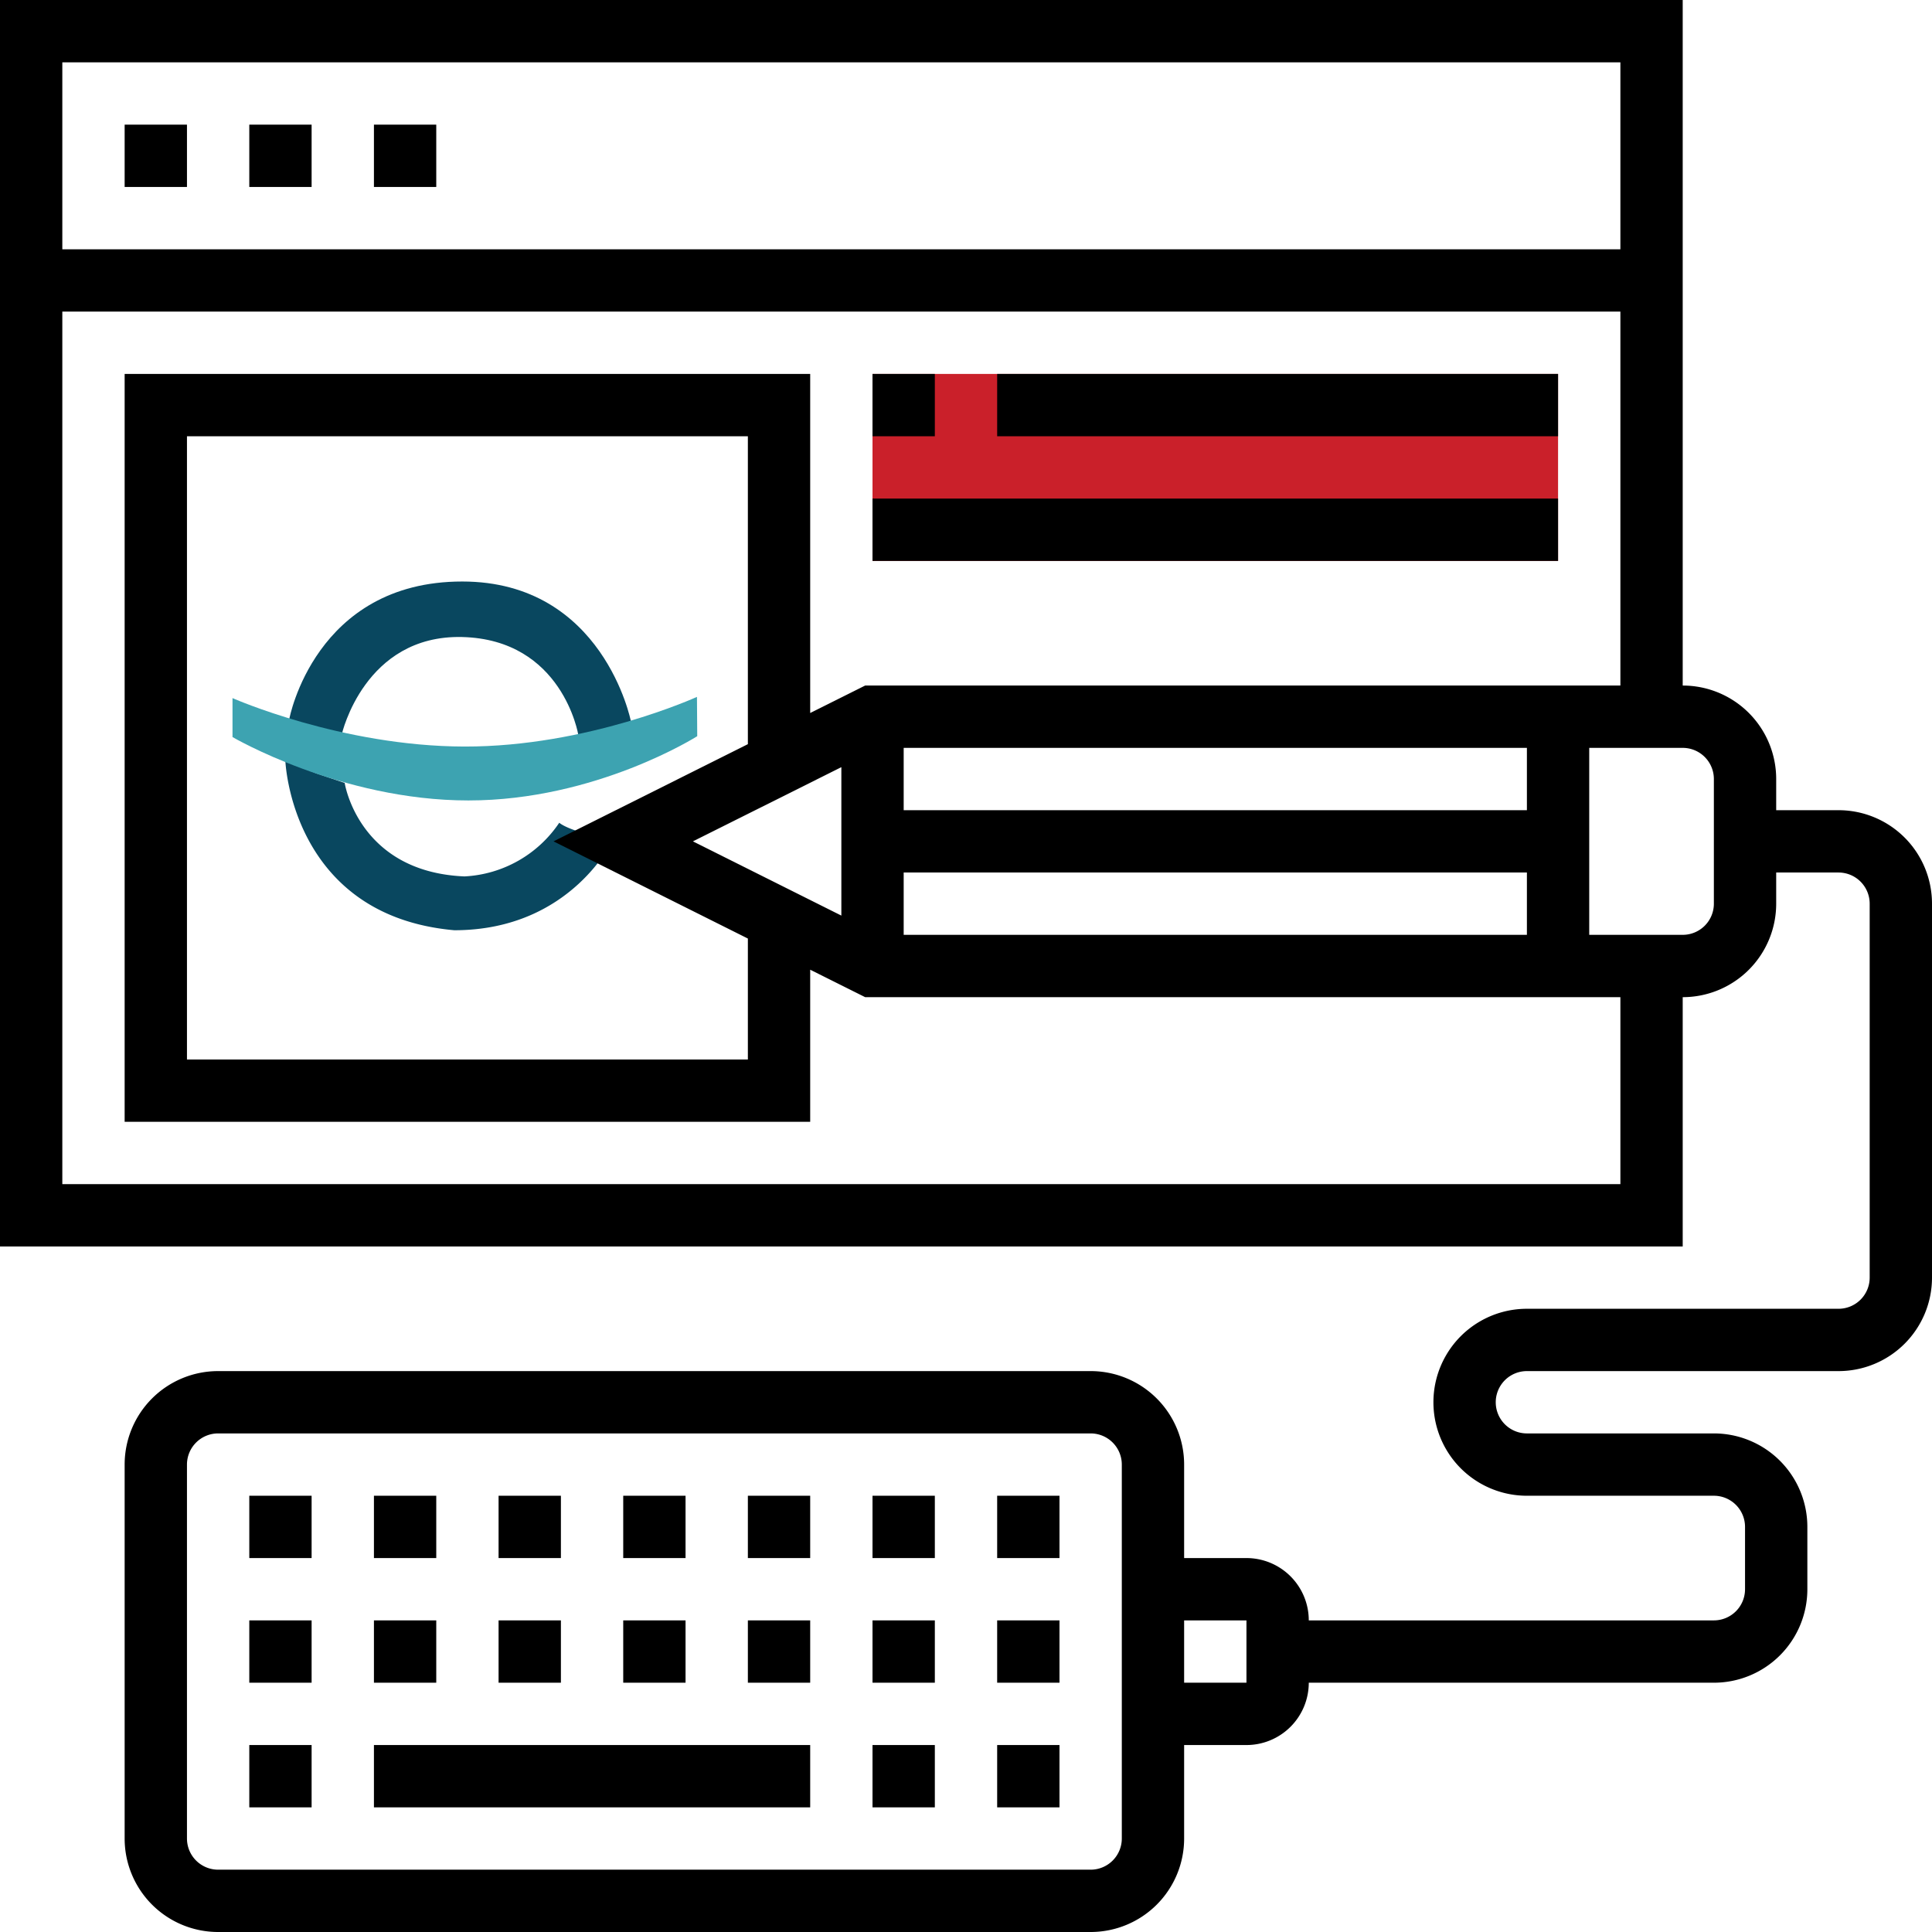 <svg id="Layer_1" data-name="Layer 1" xmlns="http://www.w3.org/2000/svg" viewBox="0 0 496 496"><title>emajor-degree-icon</title><path d="M32,32H48V48H32Z"/><path d="M64,32H80V48H64Z"/><path d="M96,32h16V48H96Z"/><path d="M64,448H80v16H64Z"/><path d="M96,448H208v16H96Z"/><path d="M224,448h16v16H224Z"/><path d="M256,448h16v16H256Z"/><path d="M256,416h16v16H256Z"/><path d="M256,384h16v16H256Z"/><path d="M224,416h16v16H224Z"/><path d="M224,384h16v16H224Z"/><path d="M192,416h16v16H192Z"/><path d="M192,384h16v16H192Z"/><path d="M160,416h16v16H160Z"/><path d="M160,384h16v16H160Z"/><path d="M128,416h16v16H128Z"/><path d="M128,384h16v16H128Z"/><path d="M96,416h16v16H96Z"/><path d="M96,384h16v16H96Z"/><path d="M118.67,149.29c-37.84,0-44.39,35.25-44.39,35.25l6.2,2.81,7.29,1.08s5.8-25.44,30.82-24.89c25.84.61,29.87,25.09,29.87,25.09l7.57-1.23,5.93-2.27S154.89,149.29,118.67,149.29Z" fill="#09475f"/><path d="M73.26,195.31l7.84,3.2L88.49,201s3.48,22.85,30.75,24a31.21,31.21,0,0,0,24.34-13.78s1.23,1.23,6.48,2.73,7.57,1.14,7.57,1.14-10.7,23.73-41,23.73C74.69,235.08,73.26,195.31,73.26,195.31Z" fill="#09475f"/><path d="M59.69,179.22v10s27.75,16.28,60.56,16.28S179,189,179,189l-.07-10.09s-28.07,12.82-59.71,12.75S59.69,179.22,59.69,179.22Z" fill="#3da3b1"/><path d="M64,416H80v16H64Z"/><path d="M64,384H80v16H64Z"/><path d="M472,208H456v-8a24,24,0,0,0-24-24V0H0V320H432V256a24,24,0,0,0,24-24v-8h16a8,8,0,0,1,8,8v96a8,8,0,0,1-8,8H392a24,24,0,0,0,0,48h48a8,8,0,0,1,8,8v16a8,8,0,0,1-8,8H336a16,16,0,0,0-16-16H304V376a24,24,0,0,0-24-24H56a24,24,0,0,0-24,24v96a24,24,0,0,0,24,24H280a24,24,0,0,0,24-24V448h16a16,16,0,0,0,16-16H440a24,24,0,0,0,24-24V392a24,24,0,0,0-24-24H392a8,8,0,0,1,0-16h80a24,24,0,0,0,24-24V232A24,24,0,0,0,472,208ZM416,16V64H16V16Zm0,288H16V80H416v96H222.11L208,183.05V96H32V288H208V248.95L222.11,256H416ZM232,240V224H392v16Zm-40-48.95L142.11,216,192,240.95V272H48V112H192ZM177.89,216,216,196.95v38.11ZM392,208H232V192H392Zm48,24a8,8,0,0,1-8,8H408V192h24a8,8,0,0,1,8,8ZM288,472a8,8,0,0,1-8,8H56a8,8,0,0,1-8-8V376a8,8,0,0,1,8-8H280a8,8,0,0,1,8,8Zm32-40H304V416h16Z"/><rect x="224" y="96" width="176" height="48" fill="#ca202a"/><path d="M224,96h16v16H224Z"/><path d="M256,96H400v16H256Z"/><path d="M224,128H400v16H224Z"/></svg>